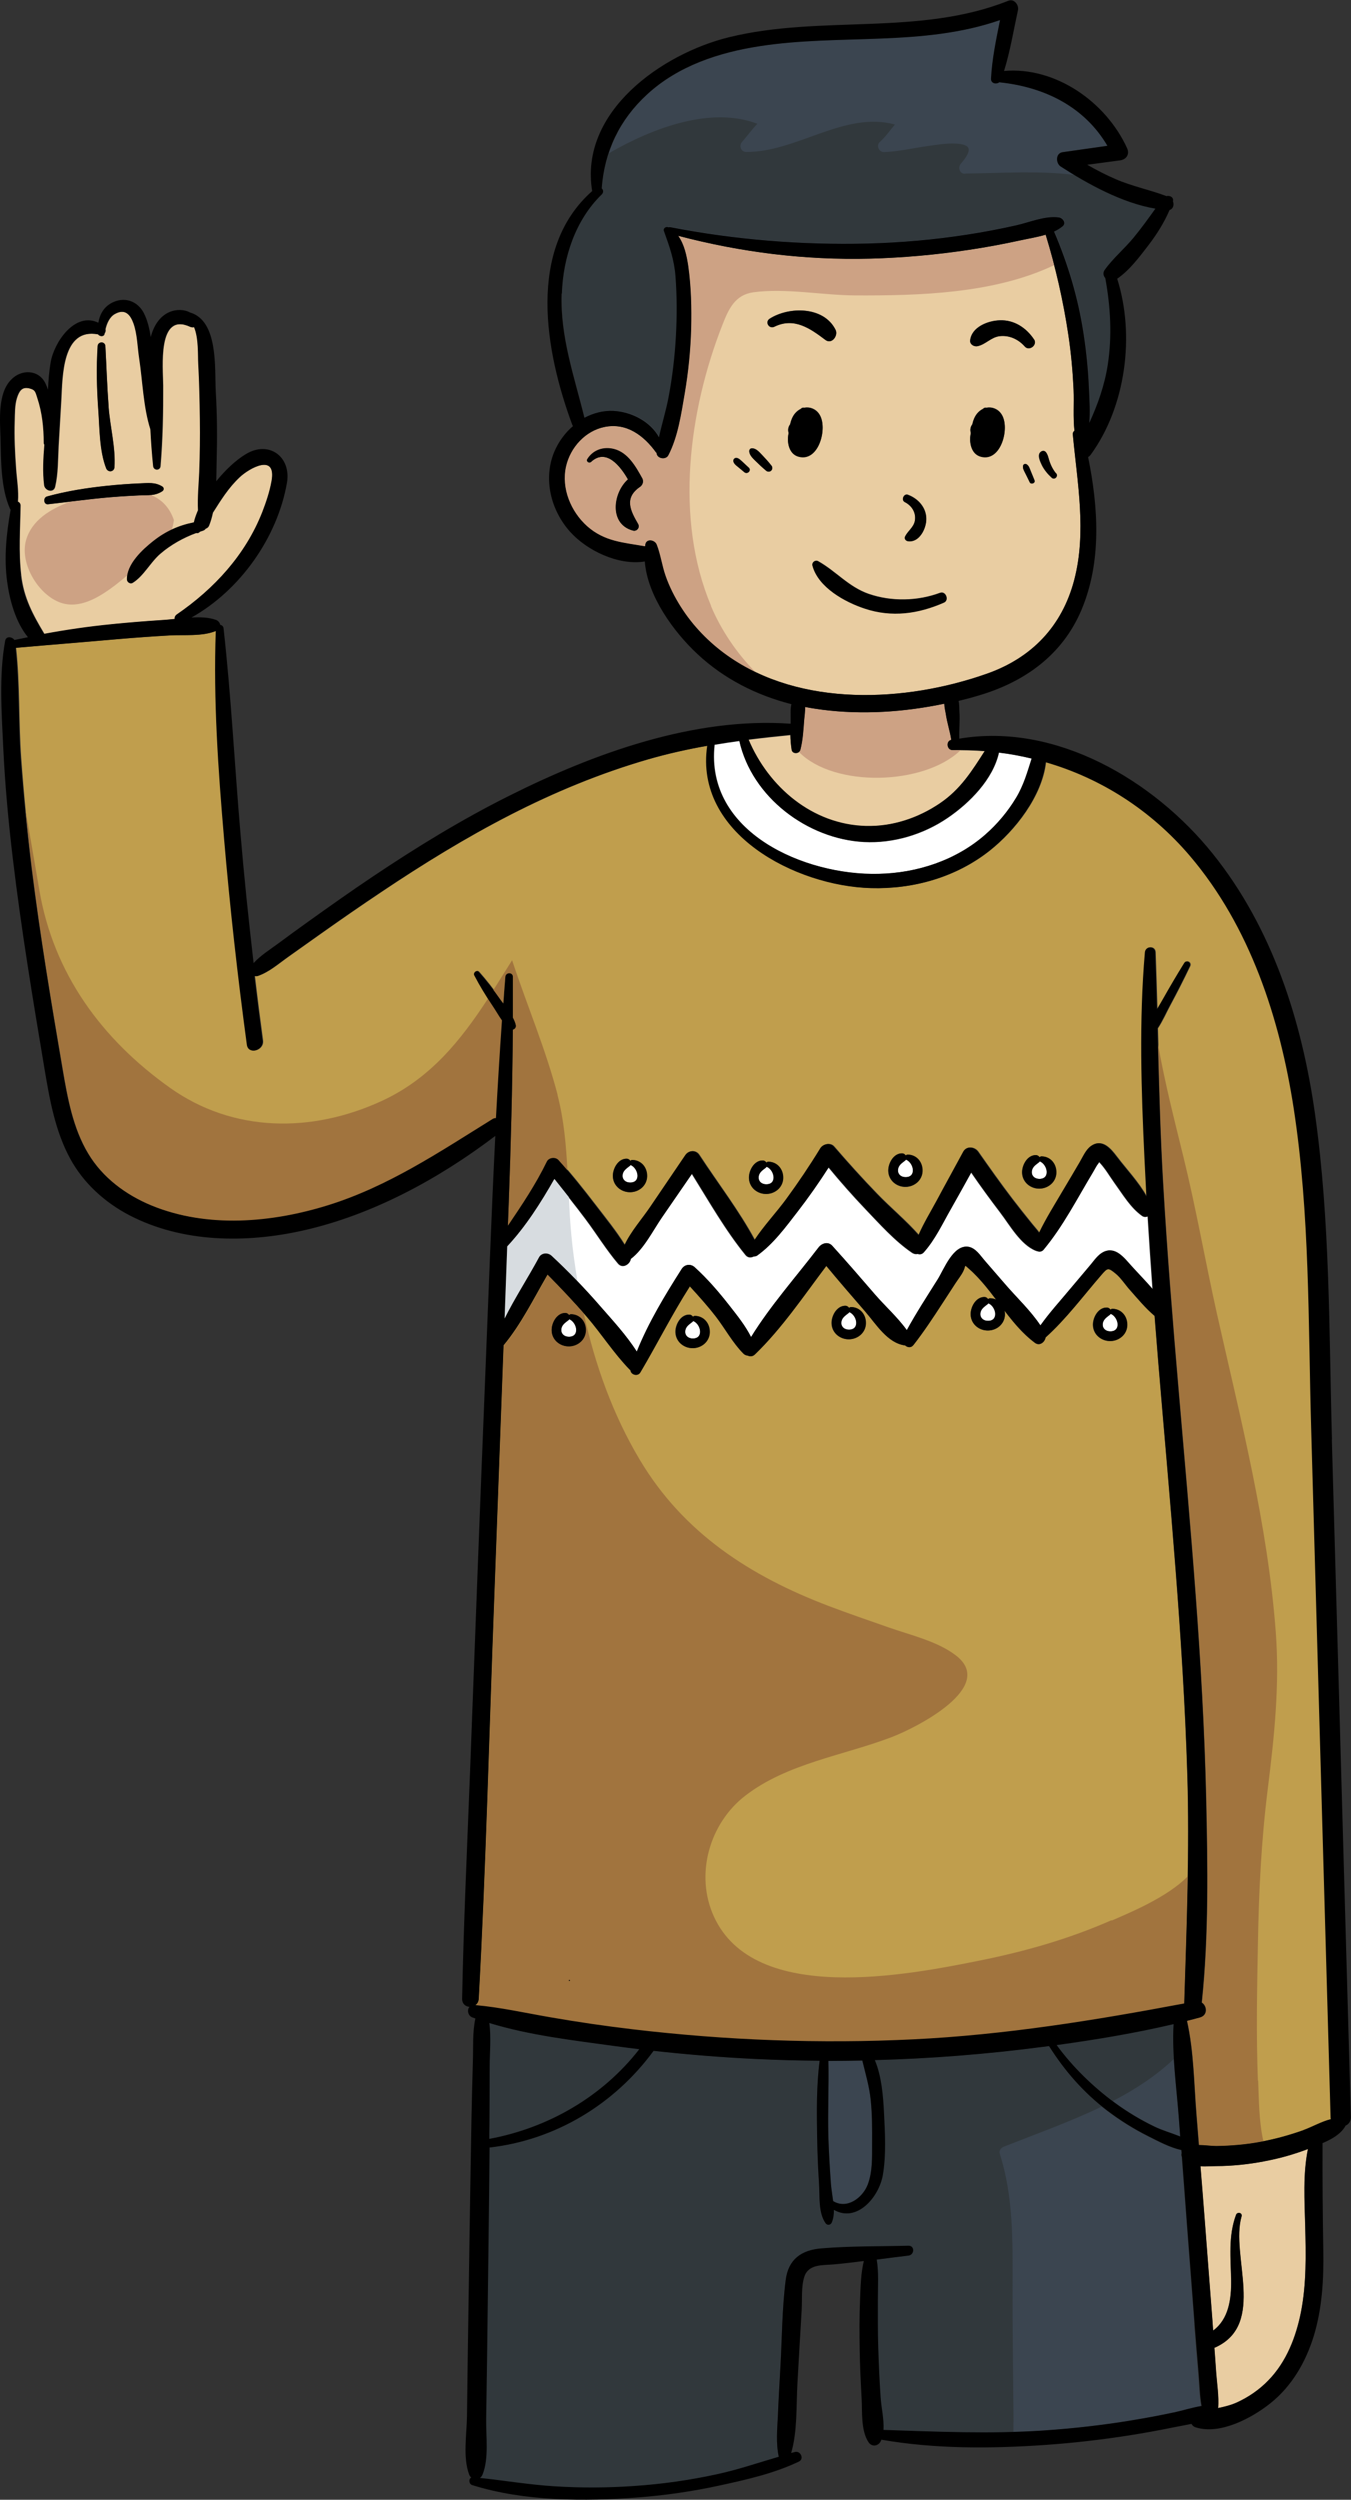 <?xml version="1.0" encoding="UTF-8"?>
<svg id="Layer_2" data-name="Layer 2" xmlns="http://www.w3.org/2000/svg" viewBox="0 0 107.82 199.36">
  <rect x="0" y="0" width="107.82" height="199.36" fill="#333333" stroke="none"/>
  <defs>
    <style>
      .cls-1 {
        fill: #fff;
      }

      .cls-2 {
        fill: #d7dce0;
      }

      .cls-3 {
        fill: #cda284;
      }

      .cls-4 {
        fill: #c09e4d;
      }

      .cls-5 {
        fill: #31383c;
      }

      .cls-6 {
        fill: #3b4550;
      }

      .cls-7 {
        fill: #a1743e;
      }

      .cls-8 {
        fill: #e9cda2;
      }
    </style>
  </defs>
  <g id="OBJECTS">
    <g>
      <g>
        <path class="cls-1" d="m45.39,106.61c.9.02.68-1.12.07-1.39,0,0-.01,0-.02-.01-.02.03-.04.05-.06.07-.27.21-.57.39-.58.78-.01.35.27.55.6.55Z"/>
        <path class="cls-4" d="m50.48,161.85c7.44.88,14.95,1.17,22.44.8,7.3-.36,14.42-1.52,21.58-2.86.19-6.12.44-12.2.25-18.33-.34-10.94-1.4-21.83-2.31-32.74-.1-1.26-.2-2.51-.3-3.77-.73-.62-1.33-1.35-1.97-2.07-.37-.41-.73-.98-1.16-1.32-.59-.47-.62-.45-1.13.14-1.43,1.65-2.81,3.51-4.44,4.97-.07.38-.47.71-.85.43-.94-.7-1.7-1.61-2.42-2.56.02.11.03.22.03.33-.03.71-.62,1.22-1.32,1.24-.71.03-1.36-.48-1.41-1.21-.05-.62.41-1.49,1.12-1.46.11,0,.21.08.27.17.04-.04.09-.07.15-.07.17,0,.33.04.47.1-.66-.87-1.34-1.73-2.14-2.44-.44-.39-.24-.29-.47.18-.16.33-.41.63-.61.94-.37.56-.73,1.13-1.1,1.69-.72,1.1-1.45,2.21-2.26,3.25-.2.26-.48.21-.67.04-1.41-.17-2.33-1.73-3.2-2.72-1.04-1.2-2.08-2.4-3.09-3.62-1.81,2.4-3.56,5-5.71,7.07-.17.17-.39.17-.56.08-.12,0-.24-.06-.34-.15-.87-.87-1.47-2.01-2.22-2.98-.64-.84-1.35-1.62-2.06-2.39-1.42,2.23-2.6,4.58-3.95,6.86-.21.36-.77.19-.79-.17-.02-.02-.04-.03-.06-.05-1.25-1.28-2.25-2.85-3.42-4.21-1-1.16-2.06-2.28-3.14-3.37-1.1,1.9-2.12,3.98-3.51,5.64-.25,6.79-.5,13.59-.75,20.38-.4,10.58-.65,21.17-1.23,31.74-.01.25-.13.42-.29.52,2.01.18,4,.62,5.98.97,2.19.38,4.38.7,6.58.96Zm37.87-57.57c.11,0,.21.08.27.17.04-.04.09-.07.15-.07.72.01,1.2.62,1.18,1.33-.03.71-.62,1.22-1.32,1.24-.71.03-1.36-.48-1.41-1.21-.05-.62.41-1.49,1.12-1.46Zm-20.86-.14c.11,0,.21.08.27.17.04-.04.09-.07.15-.07.72.01,1.2.62,1.18,1.33-.03.71-.62,1.22-1.32,1.24-.71.03-1.36-.48-1.41-1.21-.05-.62.41-1.49,1.12-1.46Zm-12.46.7c.11,0,.21.08.27.17.04-.04.09-.07.15-.07.72.01,1.2.62,1.18,1.33-.03.71-.62,1.22-1.32,1.24-.71.03-1.36-.48-1.41-1.21-.05-.62.41-1.49,1.12-1.46Zm-9.6,53.14c-.06,0-.06-.09,0-.09s.06.09,0,.09Zm-.29-53.28c.11,0,.21.08.27.17.04-.04.09-.07.15-.07.72.01,1.2.62,1.18,1.33-.03.71-.62,1.22-1.32,1.24-.71.03-1.36-.48-1.41-1.21-.05-.62.41-1.49,1.12-1.46Z"/>
        <path class="cls-1" d="m55.28,106.75c.9.01.68-1.12.07-1.39,0,0-.01,0-.02-.01-.02.03-.04.05-.06.07-.27.21-.57.39-.58.78-.01.35.27.55.6.55Z"/>
        <path class="cls-1" d="m67.74,106.05c.9.02.68-1.12.07-1.39,0,0-.01,0-.02-.01-.02.03-.04.05-.06.07-.27.21-.57.39-.58.78-.01.35.27.55.6.55Z"/>
        <path class="cls-1" d="m44.02,100.16c1.38,1.28,2.68,2.63,3.91,4.05.97,1.11,2.08,2.31,2.89,3.59.93-2.32,2.26-4.51,3.59-6.6.23-.37.71-.42,1.03-.13,1.02.93,1.93,1.99,2.78,3.07.61.78,1.27,1.6,1.72,2.5,1.55-2.51,3.6-4.81,5.38-7.14.26-.34.76-.51,1.1-.14,1.15,1.26,2.27,2.56,3.39,3.86.79.92,1.84,1.85,2.56,2.87.76-1.39,1.63-2.72,2.47-4.06.5-.8,1.23-2.77,2.44-2.59.58.09.97.71,1.32,1.11.56.65,1.13,1.3,1.69,1.95.88,1.02,1.97,2.05,2.74,3.2.73-1.03,1.61-1.98,2.41-2.95.53-.63,1.06-1.26,1.59-1.89.29-.35.59-.8,1.01-1,.95-.46,1.64.47,2.2,1.09.56.62,1.17,1.24,1.73,1.89-.14-1.94-.27-3.88-.39-5.82-.14.06-.3.06-.44-.04-.92-.65-1.52-1.68-2.18-2.59-.39-.54-.74-1.16-1.19-1.64-.03-.04-.06-.06-.08-.09,0,.04-.02.09-.07.15-.18.22-.31.5-.45.74-1.25,2.06-2.38,4.3-3.93,6.15-.12.14-.31.16-.47.09-.03,0-.07-.01-.11-.03-1.23-.49-2.08-2.05-2.87-3.08-.79-1.04-1.56-2.09-2.3-3.17-.54.97-1.08,1.95-1.63,2.92-.67,1.17-1.27,2.47-2.18,3.48-.13.14-.3.16-.45.1-.14.04-.31.01-.48-.11-1.37-.94-2.55-2.27-3.7-3.47-1.02-1.07-2-2.18-2.94-3.32-.78,1.21-1.6,2.4-2.49,3.54-.95,1.23-1.93,2.58-3.21,3.49-.09.06-.18.08-.27.07-.21.12-.47.12-.66-.12-1.61-1.98-2.92-4.29-4.28-6.47-.79,1.15-1.58,2.3-2.37,3.44-.73,1.05-1.46,2.56-2.52,3.36-.07.45-.64.79-1,.36-.94-1.11-1.71-2.37-2.58-3.53-.81-1.09-1.67-2.15-2.52-3.22-1.07,1.88-2.29,3.81-3.77,5.39-.07,1.92-.14,3.84-.21,5.77.83-1.67,1.89-3.29,2.75-4.89.2-.38.71-.4,1-.13Z"/>
        <path class="cls-1" d="m78.89,103.94s-.04.05-.06.07c-.27.21-.57.39-.58.78-.01.35.27.55.6.55.9.02.68-1.12.07-1.39,0,0-.01,0-.02-.01Z"/>
        <path class="cls-1" d="m70.11,69.7c3.09-.07,6.19-1.08,8.54-3.13.96-.85,1.8-1.84,2.46-2.94.6-1.01.89-2.06,1.24-3.13-.86-.2-1.74-.37-2.62-.47-.47,2.13-2.34,4.01-4.07,5.19-1.94,1.33-4.35,2.06-6.7,1.94-4.51-.24-8.94-3.57-9.94-8.06-.66.09-1.32.19-1.98.3-.77,7.01,7.22,10.44,13.08,10.31Z"/>
        <path class="cls-8" d="m78.76,53.73c3.58-1.26,6-3.78,6.97-7.47,1-3.81.25-7.75-.11-11.6-.01-.14.04-.24.13-.31-.12-1.08-.03-2.2-.07-3.26-.06-1.47-.2-2.94-.42-4.4-.4-2.67-1.02-5.38-1.81-7.97-.66.2-1.37.31-2.01.45-1.36.3-2.74.56-4.12.76-2.61.39-5.24.63-7.87.7-5.23.13-10.28-.5-15.32-1.82.49.69.69,1.61.8,2.42.23,1.64.27,3.32.23,4.98-.05,1.72-.22,3.44-.51,5.14-.28,1.63-.54,3.48-1.31,4.96-.21.4-.92.26-.94-.18-.01-.01-.03-.02-.04-.04-.97-1.34-2.34-2.39-4.1-2.04-1.55.31-2.76,1.64-3.09,3.16-.39,1.74.39,3.6,1.69,4.76,1.4,1.24,2.93,1.3,4.62,1.6,0-.05.01-.1.02-.14.09-.51.76-.38.91,0,.31.81.42,1.68.71,2.5.3.86.73,1.69,1.21,2.46.96,1.52,2.25,2.85,3.72,3.89,5.83,4.14,14.22,3.74,20.71,1.45Zm3.43-15.27c-.12-.24-.24-.47-.35-.71-.1-.21-.24-.39-.18-.63.03-.11.16-.16.26-.1.21.11.26.35.35.56.1.24.2.49.3.73.09.22-.27.36-.37.16Zm.9-2.45c.35-.21.51.25.58.51.12.45.31.87.6,1.23.2.24-.11.57-.35.35-.31-.29-.59-.62-.78-1-.13-.27-.42-.86-.06-1.08Zm-3.29-10.47c1.14-.04,2.1.6,2.72,1.52.3.44-.39.96-.74.57-.5-.57-1.22-.92-1.99-.83-.71.08-1.13.66-1.78.8-.27.06-.62-.13-.59-.45.11-1.07,1.41-1.58,2.37-1.61Zm-2.37,9.34c0-.12.03-.24.05-.36-.08-.27-.02-.51.12-.69.09-.43.28-.83.61-1.08.08-.06.16-.11.24-.15.08-.09.17-.11.27-.09.45-.09.93.09,1.21.52.69,1.03-.03,3.81-1.65,3.37-.67-.18-.89-.91-.85-1.53Zm-26.36,3.96c-1.27.89-.74,1.89-.13,2.95.16.28-.1.61-.41.53-1.92-.5-1.63-3-.41-4.09-.61-1.06-1.74-2.5-2.94-1.39-.16.14-.42-.04-.3-.23.46-.74,1.3-1.03,2.15-.8,1.1.29,1.72,1.4,2.23,2.32.15.27.05.55-.19.72Zm21.39.61c.82.3,1.47,1.02,1.47,1.93,0,.76-.56,1.89-1.45,1.77-.2-.03-.33-.2-.23-.4.23-.44.67-.71.77-1.22.12-.64-.24-1.21-.8-1.5-.32-.16-.09-.71.25-.58Zm-13.06-1.81c-.21-.17-.42-.35-.63-.52-.13-.11-.35-.36-.18-.54.19-.19.45.04.59.17.19.18.38.36.57.53.24.23-.11.56-.36.36Zm1.74-.11c-.29-.24-.56-.49-.83-.76-.21-.21-.53-.49-.51-.82,0-.11.09-.2.2-.2.33-.02.6.3.81.52.26.27.51.54.74.84.24.3-.12.66-.42.42Zm.29-12.12c1.55-.98,4.31-.99,5.25.88.24.47-.3,1.2-.81.81-1.22-.92-2.49-1.82-4.07-1.05-.43.21-.78-.38-.37-.64Zm2.31,11c-.67-.18-.89-.91-.85-1.53,0-.12.03-.24.05-.36-.08-.27-.02-.51.12-.69.09-.43.28-.83.61-1.08.08-.06.16-.11.24-.15.08-.09.17-.11.27-.09.45-.09.93.09,1.21.52.69,1.03-.03,3.81-1.65,3.37Zm1.11,8.69c-.07-.26.22-.48.45-.35,1.43.8,2.42,2.05,4.04,2.61,1.8.62,3.9.58,5.69-.09.44-.17.75.57.32.76-2.05.9-4.16,1.2-6.33.48-1.58-.52-3.7-1.68-4.17-3.42Z"/>
        <path class="cls-3" d="m56.75,48.32c-2.93-6.94-1.78-15.57.9-22.4.5-1.28,1.01-2.41,2.48-2.61,2.58-.35,5.53.24,8.14.25,5.08.02,11.06-.13,15.85-2.41-.21-.81-.43-1.62-.68-2.42-.66.2-1.37.31-2.01.45-1.36.3-2.74.56-4.12.76-2.61.39-5.24.63-7.87.7-5.23.13-10.28-.5-15.32-1.82.49.69.69,1.61.8,2.42.23,1.64.27,3.32.23,4.98-.05,1.72-.22,3.44-.51,5.14-.28,1.63-.54,3.48-1.31,4.96-.21.4-.92.26-.94-.18-.01-.01-.03-.02-.04-.04-.97-1.34-2.34-2.39-4.1-2.04-1.55.31-2.76,1.64-3.09,3.16-.39,1.74.39,3.6,1.69,4.76,1.4,1.24,2.93,1.3,4.62,1.6,0-.05.01-.1.02-.14.09-.51.76-.38.91,0,.31.81.42,1.68.71,2.5.3.86.73,1.69,1.21,2.46.96,1.52,2.25,2.85,3.72,3.89.72.51,1.48.95,2.27,1.33-1.55-1.55-2.79-3.44-3.57-5.29Zm-5.69-9.46c-1.27.89-.74,1.89-.13,2.95.16.28-.1.61-.41.53-1.92-.5-1.63-3-.41-4.09-.61-1.06-1.74-2.5-2.94-1.39-.16.14-.42-.04-.3-.23.46-.74,1.3-1.03,2.15-.8,1.1.29,1.72,1.4,2.23,2.32.15.27.05.55-.19.72Z"/>
        <path class="cls-1" d="m88.6,106.18c.9.01.68-1.12.07-1.39,0,0-.01,0-.02-.01-.02.03-.04.05-.06.07-.27.21-.57.39-.58.78-.01.35.27.55.6.55Z"/>
        <path class="cls-6" d="m48.98,32.76c1.42.07,2.94.84,3.63,2.11.24-1.07.57-2.14.77-3.22.3-1.59.49-3.2.58-4.81.09-1.6.08-3.2-.03-4.8-.1-1.34-.48-2.39-.93-3.64-.08-.21.19-.38.37-.28,0,0,0,0,0,0,.05-.02.1-.03.16-.01,5.12,1.01,10.49,1.43,15.71,1.3,2.66-.06,5.33-.29,7.96-.71,1.31-.2,2.61-.45,3.91-.74,1.08-.24,2.3-.78,3.41-.63.31.04.62.46.3.71-.21.17-.44.3-.68.42,1.12,2.63,1.91,5.26,2.35,8.11.23,1.5.39,3.01.44,4.52.03.85.09,1.76.02,2.64.68-1.48,1.22-2.98,1.48-4.66.36-2.29.23-4.63-.2-6.9-.15-.18-.21-.43-.05-.65.66-.94,1.58-1.7,2.32-2.59.61-.74,1.16-1.53,1.73-2.3-2.65-.44-5.41-1.97-7.56-3.36-.4-.26-.42-1.05.15-1.14,1.19-.17,2.39-.34,3.58-.51-1.81-3.1-4.99-4.67-8.57-5.06-.02,0-.04,0-.06-.01-.24.19-.68.1-.66-.29.08-1.56.41-3.13.72-4.67-6.15,2.13-12.81,1.09-19.16,2.08-3.27.51-6.53,1.58-9.01,3.85-2.21,2.03-3.39,4.54-3.62,7.49.13.12.16.32,0,.49-2.1,2.04-3.08,5.02-3.18,7.9-.12,3.45,1.01,6.61,1.82,9.9.7-.38,1.49-.59,2.32-.55Z"/>
        <path class="cls-8" d="m69.11,65.89c2.1.05,4.16-.63,5.89-1.8,1.65-1.12,2.56-2.59,3.59-4.18-.84-.06-1.7-.09-2.56-.07-.47.01-.57-.72-.11-.82,0,0,0,0,0,0,0-.01,0-.02-.01-.04-.11-.68-.33-1.33-.43-2.02-.04-.25-.11-.54-.12-.82-3.19.67-6.53.89-9.73.48-.46-.06-.92-.13-1.38-.22.02.34-.04.69-.07,1.05-.06.79-.1,1.58-.3,2.36-.08.33-.64.36-.7,0-.06-.39-.09-.79-.1-1.18-1.12.11-2.23.23-3.35.37,1.61,3.8,5.1,6.79,9.37,6.9Z"/>
        <path class="cls-3" d="m76.65,59.83c-.21,0-.41,0-.62,0-.47.01-.57-.72-.11-.82,0,0,0,0,0,0,0-.01,0-.02-.01-.04-.11-.68-.33-1.33-.43-2.02-.04-.25-.11-.54-.12-.82-3.19.67-6.53.89-9.73.48-.46-.06-.92-.13-1.38-.22.02.34-.04.69-.07,1.05-.06.79-.1,1.58-.3,2.36-.02.07-.07.12-.12.17,2.81,2.87,9.99,2.66,12.89-.13Z"/>
        <path class="cls-6" d="m66.11,170.43c.04,1.24.11,2.47.2,3.7.03.44.12.93.18,1.42,1.11.68,2.36-.26,2.76-1.31.39-1.02.34-2.18.35-3.26,0-1.16,0-2.33-.11-3.49-.11-1.1-.42-2.1-.67-3.15-.9.02-1.8.03-2.7.03.04,2.02-.07,4.05,0,6.07Z"/>
        <path class="cls-8" d="m8.92,49.79c1.39-.13,2.79-.25,4.19-.34.27-.02.55-.05.85-.08-.02-.12.03-.26.17-.36,2.98-2.05,5.48-4.76,6.82-8.16.31-.79.59-1.63.74-2.48.4-2.26-1.8-1.03-2.56-.3-.9.84-1.5,1.83-2.13,2.82-.08.36-.18.71-.31,1.04-.05.12-.16.21-.27.24-.04.07-.12.12-.22.16-.08.02-.16.05-.24.08-.09.11-.2.13-.29.1-1.03.38-2.04.94-2.86,1.65-.8.68-1.32,1.76-2.2,2.32-.2.13-.46-.04-.46-.26-.03-1.21,1.23-2.38,2.11-3.07.98-.77,2.03-1.24,3.23-1.48.08-.32.19-.64.34-.97-.04-1.02.07-2.08.1-3.06.05-1.4.07-2.8.05-4.2-.02-1.47-.05-2.95-.13-4.42-.04-.68.04-2.04-.34-2.93-.09.03-.2.03-.31-.02-2.66-1.23-2.18,3.27-2.17,4.68.01,2.15-.03,4.29-.21,6.43-.03.37-.54.37-.57,0-.1-.98-.17-1.95-.22-2.93-.56-1.76-.62-3.85-.89-5.63-.14-.91-.15-1.96-.46-2.82-.23-.64-.64-1.24-1.51-.75-.41.23-.63.73-.74,1.2.03.12,0,.25-.07.34,0,0,0,.02,0,.02-.04.27-.38.25-.51.06-2.89-.55-2.85,3.36-2.95,5.26-.07,1.2-.14,2.41-.21,3.61-.06,1.08-.03,2.22-.28,3.28-.12.53-.81.34-.86-.12-.13-1.03-.07-2.14.02-3.23-.03-.04-.05-.08-.05-.14,0-1.21-.12-2.42-.51-3.57-.16-.48-.15-.67-.68-.79-.57-.13-.79.22-.97.78-.18.57-.16,1.26-.18,1.85-.04,1.25.02,2.5.11,3.75.06.88.22,1.78.15,2.66.12.05.21.16.21.31-.03,1.84-.17,3.72.05,5.55.21,1.83.95,3.18,1.86,4.7,1.78-.33,3.56-.59,5.39-.77Zm-1.13-22.18c.03-.4.6-.4.62,0,.08,1.61.13,3.23.26,4.84.12,1.57.57,3.25.47,4.81-.03.39-.53.44-.66.09-.54-1.4-.52-3.19-.63-4.68-.12-1.69-.16-3.37-.05-5.06Zm-4.04,11.99c1.57-.43,3.16-.68,4.78-.85.86-.09,1.72-.16,2.58-.19.68-.03,1.25-.12,1.84.25.14.09.14.28,0,.37-.58.38-1.15.31-1.84.34-.79.04-1.58.09-2.37.15-1.64.14-3.28.37-4.91.55-.36.04-.41-.53-.08-.62Z"/>
        <path class="cls-3" d="m13.7,42.27c.08-.24.14-.51.18-.79-.35-1.02-.99-1.66-1.83-2-.29.03-.6.02-.93.04-.79.04-1.58.09-2.37.15-1.06.09-2.12.22-3.17.35-1.6.58-3.06,1.5-3.5,3.06-.49,1.74.79,4.06,2.45,4.86,1.52.73,3.07-.12,4.3-1,.46-.33.89-.68,1.32-1.05.18-1.09,1.28-2.1,2.08-2.73.47-.37.96-.65,1.47-.88Z"/>
        <path class="cls-6" d="m84.33,163.1c1.29,1.76,2.89,3.32,4.64,4.6.98.72,2.03,1.35,3.12,1.88.65.32,1.4.53,2.1.81-.04-.49-.07-.99-.11-1.48-.18-2.43-.56-5.03-.42-7.49-3.07.72-6.21,1.24-9.33,1.67Z"/>
        <path class="cls-6" d="m39.06,169.53c0,.35,0,.7-.01,1.05,4.7-.86,9.03-3.37,11.97-7.15-.67-.08-1.35-.17-2.02-.26-3.27-.45-6.75-.85-9.95-1.83.16,1.13.03,2.38.03,3.47,0,1.58,0,3.15-.02,4.72Z"/>
        <path class="cls-1" d="m61.21,93.06s-.01,0-.02-.01c-.02.03-.04.05-.06.07-.27.21-.57.39-.58.78-.01.35.27.55.6.55.9.01.68-1.12.07-1.39Z"/>
        <path class="cls-1" d="m72.33,92.49s-.01,0-.02-.01c-.02.03-.04.05-.06.07-.27.21-.57.39-.58.78-.01.35.27.55.6.55.9.01.68-1.12.07-1.39Z"/>
        <path class="cls-1" d="m83.01,92.63s-.01,0-.02-.01c-.02.03-.04.05-.06.07-.27.21-.57.39-.58.78-.01.35.27.55.6.55.9.01.67-1.12.07-1.39Z"/>
        <path class="cls-4" d="m105.41,139.8c-.24-8.63-.49-17.26-.73-25.9-.24-8.47-.1-17.09-1.39-25.49-1.11-7.2-3.48-14.52-8.28-20.15-3.12-3.66-7.1-6.2-11.52-7.48-.31,2.74-2.48,5.47-4.49,7.06-2.68,2.12-6.08,3.08-9.47,2.98-6-.17-14.07-4.35-13.04-11.35-1.6.28-3.18.64-4.76,1.09-3.8,1.1-7.46,2.62-10.98,4.42-3.56,1.82-6.97,3.92-10.29,6.15-1.63,1.09-3.25,2.21-4.86,3.35-.86.61-1.72,1.22-2.58,1.83-.78.55-1.52,1.21-2.42,1.52-.08.03-.17.03-.25,0,.2,1.71.42,3.43.65,5.14.11.82-1.14,1.16-1.25.34-.74-5.47-1.36-10.95-1.82-16.45-.47-5.51-.86-11.02-.66-16.55-1.12.46-2.52.29-3.71.36-1.4.08-2.8.18-4.19.3-2.69.24-5.39.45-8.08.69.32,2.91.2,5.9.41,8.82.21,2.94.5,5.88.87,8.81.66,5.34,1.55,10.66,2.46,15.96.39,2.3.82,4.7,2.04,6.73,1.15,1.92,3,3.3,5.06,4.15,4.45,1.83,9.59,1.39,14.1-.02,4.81-1.5,8.88-4.24,13.12-6.87.09-.06.19-.08.28-.08.14-2.6.29-5.19.48-7.79-.28-.38-.51-.81-.76-1.18-.53-.78-1.01-1.57-1.45-2.41-.11-.22.18-.48.36-.27.57.65,1.1,1.32,1.6,2.03.11.16.23.32.36.49.05-.71.11-1.42.16-2.13.03-.38.6-.39.6,0,0,1.08,0,2.16,0,3.25.1.2.18.39.23.59.04.16-.08.33-.23.36-.04,4.6-.16,9.2-.33,13.81-.02.61-.05,1.23-.07,1.84,1.12-1.65,2.22-3.29,3.11-5.12.16-.33.69-.39.93-.12,1.03,1.14,1.98,2.34,2.91,3.55.8,1.04,1.66,2.1,2.36,3.22.5-1.09,1.45-2.15,2.06-3.06.92-1.37,1.86-2.74,2.79-4.11.27-.4.83-.42,1.1,0,1.45,2.22,3.15,4.43,4.42,6.77.76-1.14,1.73-2.17,2.53-3.26.96-1.31,1.87-2.66,2.72-4.05.22-.35.78-.48,1.08-.14,1.11,1.29,2.25,2.55,3.43,3.77,1.07,1.11,2.31,2.13,3.33,3.29.41-.95.97-1.86,1.45-2.75.7-1.3,1.42-2.6,2.12-3.9.26-.48.89-.39,1.17,0,.89,1.27,1.78,2.53,2.72,3.76.52.68,1.05,1.34,1.59,2.01.21.26.41.47.57.7.56-1.16,1.26-2.27,1.91-3.38.44-.75.88-1.5,1.33-2.25.25-.43.47-.99.9-1.29.87-.62,1.56.2,2.05.85.75.99,1.75,2.04,2.38,3.18-.06-.99-.11-1.98-.15-2.98-.26-5.48-.44-11.02.03-16.5.04-.52.8-.53.82,0,.05,1.51.1,3.02.14,4.54.15-.24.29-.48.42-.71.56-1.01,1.15-2,1.76-2.98.18-.28.58-.04.44.26-.5,1.04-1.02,2.07-1.57,3.09-.33.61-.62,1.29-1.01,1.87.11,4.14.21,8.28.45,12.42.63,10.93,1.78,21.83,2.59,32.75.4,5.41.71,10.83.84,16.25.12,5.39.21,10.9-.35,16.27.43.27.49,1.02-.15,1.19-.34.09-.69.18-1.03.27.54,2.42.56,5.07.76,7.52.06.79.13,1.58.19,2.38.48,0,.99.09,1.42.08,1.18-.02,2.36-.12,3.53-.34,1.17-.22,2.32-.53,3.44-.94.7-.25,1.45-.69,2.2-.87,0-.05-.02-.1-.02-.15-.27-9.68-.55-19.37-.82-29.05Zm-55.09-44.72c-.71.03-1.36-.48-1.41-1.21-.05-.62.41-1.49,1.12-1.46.11,0,.21.08.27.17.04-.04.09-.07.15-.07.72.01,1.2.62,1.18,1.33-.03.71-.62,1.22-1.32,1.24Zm10.86.14c-.71.03-1.36-.48-1.41-1.21-.05-.62.41-1.49,1.12-1.46.11,0,.21.08.27.17.04-.04.09-.07.15-.07.72.01,1.2.62,1.18,1.33-.03.71-.62,1.22-1.32,1.24Zm11.12-.56c-.71.03-1.36-.48-1.41-1.21-.05-.62.41-1.49,1.12-1.46.11,0,.21.08.27.17.04-.04.09-.07.15-.07.72.01,1.2.62,1.18,1.33-.03.71-.62,1.22-1.32,1.24Zm10.68.14c-.71.03-1.36-.48-1.41-1.21-.05-.62.41-1.49,1.12-1.46.11,0,.21.08.27.17.04-.04.09-.07.15-.07.72.01,1.2.62,1.18,1.33-.03.71-.62,1.22-1.32,1.24Z"/>
        <path class="cls-7" d="m88.71,153.14c-3.39,1.49-6.86,2.48-10.48,3.21-5.83,1.17-18.01,3.57-21.25-3.49-1.54-3.35-.36-7.45,2.5-9.65,3.34-2.58,7.82-3.2,11.68-4.67,1.99-.76,8.41-4.01,5.12-6.52-1.47-1.13-3.63-1.62-5.36-2.23-1.6-.56-3.21-1.11-4.79-1.71-6.26-2.38-11.59-5.82-15.07-11.66-2.14-3.58-3.57-7.57-4.47-11.67-.93-1.06-1.89-2.08-2.88-3.08-1.1,1.9-2.12,3.98-3.51,5.64-.25,6.79-.5,13.59-.75,20.38-.4,10.58-.65,21.17-1.23,31.74-.01.25-.13.42-.29.52,2.01.18,4,.62,5.98.97,2.19.38,4.38.7,6.58.96,7.44.88,14.95,1.17,22.44.8,7.3-.36,14.42-1.52,21.58-2.86.11-3.4.22-6.79.28-10.18-1.64,1.7-4.82,2.98-6.07,3.53Zm-43.27-45.76c-.71.03-1.36-.48-1.41-1.21-.05-.62.41-1.49,1.12-1.46.11,0,.21.08.27.17.04-.04.09-.07.15-.07.72.01,1.2.62,1.18,1.33-.03.71-.62,1.22-1.32,1.24Z"/>
        <path class="cls-7" d="m45.44,157.99c-.06,0-.06-.09,0-.09s.06.09,0,.09Z"/>
        <path class="cls-2" d="m45.6,98.51c-.1-1.01-.15-2.03-.2-3.04-.38-.48-.77-.97-1.15-1.45-1.07,1.88-2.29,3.81-3.77,5.39-.07,1.92-.14,3.84-.21,5.77.83-1.67,1.89-3.29,2.75-4.89.2-.38.71-.4,1-.13.71.66,1.4,1.34,2.07,2.04-.2-1.23-.38-2.46-.49-3.69Z"/>
        <path class="cls-7" d="m38.94,79.65c-2.19,3.35-4.62,6.39-8.51,8.17-5.54,2.54-11.8,2.53-16.87-1.07-5.47-3.89-9.29-9.13-10.42-15.76-.36-2.12-.73-4.24-1.1-6.37.15,1.57.32,3.14.51,4.7.66,5.34,1.55,10.66,2.46,15.96.39,2.3.82,4.7,2.04,6.73,1.15,1.92,3,3.3,5.06,4.15,4.45,1.83,9.59,1.39,14.1-.02,4.81-1.5,8.88-4.24,13.12-6.87.09-.06.19-.08.28-.08.14-2.6.29-5.19.48-7.79-.28-.38-.51-.81-.76-1.18-.13-.19-.25-.39-.38-.59Z"/>
        <path class="cls-7" d="m100.39,165.93c-.14-3.61-.07-7.24,0-10.85.07-4.16.27-8.3.79-12.43.52-4.17.95-8.24.64-12.44-.64-8.62-2.81-17.03-4.7-25.44-.93-4.17-1.66-8.38-2.68-12.53-.73-2.98-1.49-5.94-2.02-8.96.1,3.72.2,7.44.42,11.16.63,10.93,1.78,21.83,2.59,32.75.4,5.41.71,10.83.84,16.25.12,5.39.21,10.9-.35,16.27.43.27.49,1.02-.15,1.19-.34.09-.69.18-1.03.27.54,2.42.56,5.07.76,7.52.06.79.13,1.58.19,2.38.48,0,.99.09,1.42.08,1.18-.02,2.36-.12,3.53-.34.06-.01.13-.03.19-.04-.37-1.6-.36-3.43-.42-4.83Z"/>
        <path class="cls-7" d="m44.5,87.31c-.95-3.64-2.45-7.15-3.63-10.73-.5.8-1,1.6-1.5,2.39.15.2.3.39.44.6.11.16.23.32.36.49.05-.71.11-1.42.16-2.13.03-.38.6-.39.6,0,0,1.08,0,2.16,0,3.25.1.2.18.39.23.59.04.16-.08.33-.23.36-.04,4.6-.16,9.2-.33,13.81-.02.61-.05,1.23-.07,1.84,1.12-1.65,2.22-3.29,3.11-5.12.16-.33.69-.39.93-.12.25.27.48.56.72.84-.11-2.04-.28-4.07-.8-6.07Z"/>
        <path class="cls-6" d="m95.32,185.36c-.21-2.7-.42-5.41-.62-8.11-.13-1.74-.26-3.48-.39-5.22-.05-.1-.05-.21-.02-.31,0-.08-.01-.16-.02-.24-.92-.2-1.86-.71-2.64-1.1-1.16-.58-2.26-1.27-3.29-2.05-1.88-1.44-3.38-3.16-4.64-5.14-.18.02-.36.05-.55.07-4.43.58-8.89.93-13.35,1.05.54,1.3.66,2.83.73,4.2.08,1.6.18,3.36-.09,4.95-.31,1.8-2.09,3.84-3.91,2.79,0,.35-.04.69-.16.99-.09.23-.37.28-.51.07-.59-.85-.45-2.17-.52-3.18-.09-1.23-.13-2.47-.15-3.7-.03-2.01-.06-4.07.2-6.07-1.7-.01-3.4-.06-5.1-.14-2.72-.13-5.44-.35-8.15-.65-3.13,4.27-7.84,7.11-13.09,7.71-.02,2.5-.05,4.99-.08,7.49l-.12,9.45c-.02,1.58-.04,3.15-.07,4.72-.02,1.37.23,3.13-.29,4.42-.05.12-.12.21-.21.27,2,.21,3.98.55,6,.67,2.11.12,4.23.12,6.34-.03,2.2-.16,4.4-.47,6.55-.93,1.69-.36,3.31-.92,4.96-1.4-.24-1.07-.12-2.24-.07-3.32.06-1.28.13-2.56.2-3.84.13-2.29.13-4.64.42-6.92.21-1.67,1.26-2.4,2.87-2.54,2.3-.19,4.62-.15,6.93-.21.52-.01.49.73,0,.79-.84.1-1.69.21-2.53.32.17,1.04.09,2.16.09,3.2,0,1.26,0,2.52.03,3.78.04,1.33.1,2.67.19,4,.05.79.28,1.75.23,2.6,4.25.13,8.48.33,12.73.05,2.37-.16,4.72-.43,7.06-.81,1.13-.19,2.25-.4,3.36-.63.73-.15,1.47-.39,2.22-.52-.15-.81-.16-1.66-.23-2.47-.11-1.35-.23-2.7-.33-4.06Z"/>
        <path class="cls-5" d="m77.01,13.86c-.43,0-.58-.5-.33-.8.9-1.06.92-1.55-.45-1.61-.73-.03-1.49.1-2.21.2-1.15.16-2.31.44-3.48.48-.39.01-.63-.53-.33-.8.46-.41.81-.92,1.21-1.4-4.04-1.09-7.81,2.21-11.87,2.19-.42,0-.59-.5-.33-.8.42-.48.79-.99,1.22-1.45-3.66-1.39-8.24.27-11.86,2.36-.28.88-.47,1.79-.55,2.77.13.12.16.32,0,.49-2.1,2.04-3.08,5.02-3.18,7.9-.12,3.45,1.01,6.61,1.82,9.9.7-.38,1.49-.59,2.32-.55,1.42.07,2.94.84,3.63,2.11.24-1.07.57-2.14.77-3.22.3-1.59.49-3.2.58-4.81.09-1.6.08-3.2-.03-4.8-.1-1.34-.48-2.39-.93-3.64-.08-.21.19-.38.37-.28,0,0,0,0,0,0,.05-.02.1-.03.16-.01,5.12,1.01,10.49,1.43,15.71,1.3,2.66-.06,5.33-.29,7.96-.71,1.31-.2,2.61-.45,3.91-.74,1.08-.24,2.3-.78,3.41-.63.31.04.62.46.3.71-.21.17-.44.3-.68.42,1.12,2.63,1.91,5.26,2.35,8.11.23,1.5.39,3.01.44,4.52.03.85.09,1.76.02,2.64.68-1.48,1.22-2.98,1.48-4.66.36-2.29.23-4.63-.2-6.9-.15-.18-.21-.43-.05-.65.66-.94,1.58-1.7,2.32-2.59.61-.74,1.16-1.53,1.73-2.3-2.2-.37-4.47-1.48-6.42-2.65-2.89-.37-5.78-.15-8.78-.12Z"/>
        <path class="cls-5" d="m88.8,167.57c1.78-.92,3.45-2.01,4.88-3.36-.06-.94-.08-1.87-.02-2.79-3.07.72-6.21,1.24-9.33,1.67,1.25,1.7,2.8,3.22,4.48,4.47Z"/>
        <path class="cls-5" d="m39.06,169.53c0,.35,0,.7-.01,1.05,4.7-.86,9.03-3.37,11.97-7.15-.67-.08-1.35-.17-2.02-.26-3.27-.45-6.75-.85-9.95-1.83.16,1.13.03,2.38.03,3.47,0,1.58,0,3.15-.02,4.72Z"/>
        <path class="cls-5" d="m80.89,193.15c-.03-3.63-.09-7.27-.08-10.9.01-3.53.07-7.08-1.02-10.48-.08-.26.1-.48.33-.57,2.53-1,5.26-1.97,7.82-3.2-1.7-1.37-3.09-2.98-4.25-4.81-.18.02-.36.05-.55.07-4.43.58-8.89.93-13.35,1.05.54,1.3.66,2.83.73,4.2.08,1.6.18,3.36-.09,4.95-.31,1.8-2.09,3.84-3.91,2.79,0,.35-.04.69-.16.99-.09.23-.37.28-.51.07-.59-.85-.45-2.17-.52-3.18-.09-1.23-.13-2.47-.15-3.7-.03-2.01-.06-4.07.2-6.07-1.7-.01-3.4-.06-5.1-.14-2.72-.13-5.44-.35-8.15-.65-3.13,4.27-7.84,7.11-13.09,7.71-.02,2.5-.05,4.99-.08,7.49l-.12,9.45c-.02,1.58-.04,3.15-.07,4.72-.02,1.37.23,3.13-.29,4.42-.05.12-.12.21-.21.27,2,.21,3.98.55,6,.67,2.11.12,4.23.12,6.34-.03,2.2-.16,4.4-.47,6.55-.93,1.69-.36,3.31-.92,4.96-1.4-.24-1.07-.12-2.24-.07-3.32.06-1.28.13-2.56.2-3.84.13-2.29.13-4.64.42-6.92.21-1.67,1.26-2.4,2.87-2.54,2.3-.19,4.62-.15,6.93-.21.52-.01.49.73,0,.79-.84.1-1.69.21-2.53.32.17,1.04.09,2.16.09,3.2,0,1.26,0,2.52.03,3.78.04,1.33.1,2.67.19,4,.05.79.28,1.75.23,2.6,3.47.11,6.93.25,10.4.14,0-.26,0-.52,0-.78Z"/>
        <path class="cls-8" d="m100.84,172.38c-1.24.23-2.5.36-3.76.37-.39,0-.84.04-1.28.02.11,1.34.21,2.69.32,4.03.21,2.78.43,5.56.64,8.34.02.24.04.49.05.73,1.24-.9,1.46-2.51,1.44-4-.03-1.76-.24-3.54.39-5.23.1-.27.53-.17.44.12-.91,3.12,2,8.59-2.09,10.45-.03.01-.05.02-.08.03.05.65.09,1.3.14,1.95.06.93.23,1.92.16,2.86.51-.11,1.01-.23,1.5-.45.93-.42,1.79-1.01,2.5-1.75,1.46-1.49,2.22-3.49,2.62-5.5.44-2.24.39-4.55.33-6.82-.05-2.02-.19-4.15.22-6.15-1.15.44-2.33.77-3.54.99Z"/>
        <path class="cls-1" d="m50.35,92.92s-.01,0-.02-.01c-.02.03-.04.05-.06.07-.27.21-.57.39-.58.78-.01.35.27.55.6.55.9.02.68-1.12.07-1.39Z"/>
      </g>
      <g>
        <path d="m51.25,38.13c-.51-.92-1.13-2.03-2.23-2.32-.85-.22-1.69.06-2.15.8-.12.19.14.38.3.23,1.2-1.11,2.33.33,2.94,1.39-1.22,1.1-1.51,3.59.41,4.09.31.08.57-.26.41-.53-.61-1.06-1.14-2.06.13-2.95.24-.17.33-.45.19-.72Z"/>
        <path d="m45.44,157.9c-.06,0-.06.09,0,.09s.06-.09,0-.09Z"/>
        <path d="m106.3,114.81c-.24-8.64-.14-17.38-1.35-25.95-1.05-7.44-3.4-14.85-8.17-20.78-4.69-5.84-12.51-10.47-20.22-9.17,0,0,0,0,0,0-.03-.71.06-1.42.01-2.13-.02-.28,0-.6-.07-.88.54-.13,1.07-.27,1.6-.43,3.67-1.08,6.69-3.23,8.21-6.83,1.62-3.85,1.35-8.15.53-12.19.08-.04.15-.11.21-.19,2.8-3.84,3.54-9.52,2.11-14.03.98-.67,1.76-1.72,2.47-2.64.69-.9,1.27-1.82,1.71-2.84.29-.09.38-.42.27-.69.08-.33-.25-.49-.52-.42-1.34-.51-2.75-.78-4.07-1.36-.77-.33-1.52-.72-2.25-1.14.87-.12,1.74-.23,2.62-.35.51-.07.78-.49.56-.97-1.67-3.67-5.7-6.52-9.82-6.16.49-1.57.76-3.24,1.11-4.84.09-.41-.29-.94-.76-.76-7.14,2.84-14.96,1.11-22.3,2.91-5.34,1.31-11.96,5.93-10.92,12.27-5.23,4.62-3.75,12.79-1.6,18.61.02.05.04.09.07.13-.64.55-1.15,1.25-1.48,2.02-.92,2.16-.3,4.67,1.23,6.39,1.35,1.52,3.88,2.73,5.98,2.39.21,2.77,2.34,5.65,4.2,7.38,2.13,1.99,4.72,3.29,7.5,4-.1.41-.05.87-.06,1.3,0,.09,0,.18,0,.26-7.71-.55-15.73,2.37-22.51,5.77-3.76,1.88-7.35,4.08-10.84,6.42-1.75,1.17-3.47,2.39-5.19,3.62-.8.57-1.59,1.15-2.39,1.74-.66.49-1.38.93-1.93,1.54-.4-3.45-.76-6.9-1.05-10.36-.47-5.45-.74-10.91-1.35-16.35-.02-.16-.14-.25-.26-.26-.04-.18-.17-.34-.34-.4-.58-.21-1.27-.23-1.96-.19,3.88-2.17,6.86-6.38,7.62-10.74.36-2.08-1.44-3.42-3.3-2.28-.78.47-1.61,1.25-2.34,2.15.01-.56.02-1.11.03-1.62.05-1.84.04-3.69-.07-5.53-.1-1.84.23-5.64-2.06-6.31-.48-.26-1.12-.25-1.62-.04-.83.35-1.3,1.17-1.51,2.01-.1-.68-.26-1.35-.55-1.92-.47-.9-1.42-1.3-2.38-.9-.77.32-1.13.95-1.25,1.67-1.85-.9-3.53,1.52-3.81,3.17-.12.71-.18,1.44-.21,2.17-.06-.18-.13-.35-.21-.52-.55-1.1-1.92-1.13-2.73-.28C-.2,31.38,0,33.53.04,34.91c.04,1.77.02,4.02.76,5.67.01.03.03.05.05.07-.34,1.9-.54,3.81-.28,5.74.2,1.47.67,3.22,1.66,4.43-.36.07-.72.15-1.08.22-.19-.27-.67-.34-.74.08-.5,2.76-.28,5.72-.15,8.51.14,2.95.41,5.88.76,8.81.67,5.64,1.6,11.25,2.54,16.85.41,2.44.85,4.93,2.05,7.13,1.06,1.94,2.75,3.47,4.7,4.49,4.24,2.21,9.33,2.25,13.9,1.22,5.52-1.24,10.82-4.12,15.32-7.54-.32,6.35-.54,12.71-.8,19.07-.43,10.58-.82,21.16-1.22,31.74-.23,6-.51,12-.63,18.01,0,.41.28.62.59.64-.21.23-.13.71.22.84.08.03.17.06.25.09-.24,1.09-.16,2.3-.2,3.38-.04,1.5-.08,3-.11,4.5-.06,3.22-.11,6.45-.16,9.67l-.14,9.45c-.02,1.57-.04,3.15-.06,4.72-.02,1.44-.34,3.28.17,4.64.04.11.1.19.17.25-.22.11-.2.51.07.6,4.18,1.31,8.99,1.32,13.32.98,2.15-.17,4.29-.48,6.4-.94,2.13-.46,4.4-.97,6.37-1.92.43-.21.12-.87-.32-.76-.1.03-.21.06-.31.08.51-1.71.4-3.79.5-5.52.11-1.96.22-3.91.34-5.87.05-.84-.05-1.85.21-2.66.33-1.03,1.46-.91,2.35-.99.8-.07,1.6-.17,2.4-.27-.24.99-.26,2.09-.3,3.08-.06,1.33-.05,2.67-.03,4,.02,1.26.08,2.52.15,3.78.07,1.12-.08,2.64.56,3.6.28.41.81.3.99-.13.01-.03.02-.05.03-.08,4.3.75,8.75.72,13.09.42,2.26-.16,4.51-.42,6.74-.77,1.13-.18,2.25-.38,3.37-.61.5-.1,1.03-.19,1.55-.3.06.12.17.23.35.28,1.93.61,4.46-.74,5.93-1.91,1.72-1.36,2.84-3.3,3.48-5.38.67-2.2.8-4.53.76-6.82-.05-2.86-.07-5.7-.06-8.56.71-.3,1.41-.69,1.8-1.32.01-.02.02-.04.03-.07.25-.11.44-.34.43-.7l-1.52-54.05ZM44.84,23.41c.1-2.88,1.08-5.86,3.18-7.9.17-.17.13-.37,0-.49.22-2.95,1.41-5.46,3.62-7.49,2.47-2.28,5.73-3.35,9.01-3.85,6.35-.98,13.01.06,19.16-2.08-.31,1.54-.64,3.11-.72,4.67-.02.39.42.48.66.29.02,0,.04.01.06.01,3.58.38,6.75,1.96,8.57,5.06-1.19.17-2.39.34-3.58.51-.57.08-.55.88-.15,1.14,2.15,1.39,4.92,2.92,7.56,3.36-.56.78-1.12,1.56-1.73,2.3-.73.89-1.65,1.65-2.32,2.59-.16.23-.1.48.05.65.42,2.27.55,4.61.2,6.9-.26,1.67-.8,3.18-1.48,4.66.08-.88.02-1.79-.02-2.64-.06-1.52-.21-3.02-.44-4.52-.44-2.85-1.23-5.48-2.35-8.11.24-.11.47-.25.68-.42.32-.26.01-.67-.3-.71-1.11-.15-2.33.39-3.41.63-1.29.29-2.6.54-3.91.74-2.63.41-5.3.64-7.96.71-5.22.13-10.58-.3-15.71-1.3-.06-.01-.11,0-.16.01,0,0,0,0,0,0-.18-.1-.44.07-.37.28.45,1.25.83,2.3.93,3.64.12,1.59.12,3.2.03,4.8-.09,1.61-.28,3.22-.58,4.81-.2,1.08-.54,2.14-.77,3.22-.69-1.26-2.21-2.04-3.63-2.11-.82-.04-1.61.17-2.32.55-.81-3.29-1.94-6.45-1.82-9.9Zm13.21,28.87c-1.47-1.04-2.76-2.37-3.72-3.89-.49-.77-.91-1.6-1.21-2.46-.29-.82-.39-1.69-.71-2.5-.15-.38-.82-.51-.91,0,0,.05-.01.1-.02.14-1.69-.3-3.22-.36-4.62-1.6-1.3-1.16-2.08-3.02-1.69-4.76.34-1.52,1.54-2.85,3.09-3.16,1.76-.35,3.13.7,4.1,2.04.01.01.03.02.04.04.02.45.73.58.94.18.77-1.48,1.03-3.33,1.31-4.96.29-1.7.46-3.42.51-5.14.04-1.66,0-3.34-.23-4.98-.12-.81-.31-1.73-.8-2.42,5.04,1.32,10.09,1.95,15.32,1.82,2.64-.07,5.27-.31,7.87-.7,1.38-.21,2.75-.46,4.12-.76.64-.14,1.35-.25,2.01-.45.8,2.59,1.41,5.3,1.81,7.97.22,1.46.35,2.93.42,4.4.05,1.06-.05,2.19.07,3.26-.09.07-.15.17-.13.31.36,3.84,1.11,7.78.11,11.6-.97,3.69-3.39,6.21-6.97,7.47-6.49,2.29-14.88,2.69-20.71-1.45Zm5.03,6.33c0,.4.04.79.1,1.18.06.36.62.33.7,0,.2-.77.24-1.57.3-2.36.03-.36.09-.71.07-1.05.46.09.92.16,1.38.22,3.2.41,6.54.19,9.73-.48,0,.28.08.57.12.82.1.68.32,1.34.43,2.02,0,.01,0,.03.01.04,0,0,0,0,0,0-.46.1-.36.83.11.82.86-.02,1.72,0,2.56.07-1.02,1.6-1.94,3.07-3.59,4.18-1.73,1.17-3.79,1.86-5.89,1.8-4.27-.11-7.77-3.1-9.37-6.9,1.11-.14,2.23-.26,3.35-.37Zm-6.06.77c.66-.11,1.32-.21,1.98-.3,1,4.49,5.43,7.82,9.94,8.06,2.36.12,4.76-.61,6.7-1.94,1.73-1.18,3.6-3.07,4.07-5.19.89.11,1.76.27,2.62.48-.34,1.07-.63,2.12-1.24,3.13-.66,1.1-1.5,2.1-2.46,2.94-2.35,2.06-5.45,3.07-8.54,3.13-5.87.13-13.86-3.3-13.08-10.31ZM1.67,45.86c-.21-1.83-.07-3.71-.05-5.55,0-.15-.09-.26-.21-.31.07-.88-.09-1.78-.15-2.66-.09-1.25-.16-2.5-.11-3.75.02-.59,0-1.28.18-1.85.18-.56.4-.9.97-.78.53.12.52.31.68.79.38,1.15.51,2.36.51,3.57,0,.06.02.11.05.14-.09,1.09-.15,2.19-.02,3.23.06.45.74.64.86.12.25-1.06.22-2.19.28-3.28.07-1.2.14-2.41.21-3.61.11-1.9.06-5.81,2.95-5.26.13.19.47.21.51-.06,0,0,0-.02,0-.02.07-.09.1-.22.07-.34.11-.47.34-.97.74-1.2.86-.49,1.28.11,1.51.75.31.87.32,1.92.46,2.82.27,1.78.33,3.88.89,5.63.05.98.12,1.95.22,2.93.04.37.54.37.57,0,.17-2.15.22-4.28.21-6.43,0-1.4-.49-5.91,2.17-4.68.11.05.22.05.31.02.38.89.3,2.26.34,2.93.08,1.47.11,2.95.13,4.42.02,1.4,0,2.8-.05,4.2-.04.98-.15,2.04-.1,3.06-.14.33-.26.65-.33.97-1.19.23-2.24.7-3.23,1.48-.88.69-2.14,1.86-2.11,3.07,0,.22.26.39.46.26.88-.55,1.4-1.63,2.2-2.32.83-.71,1.83-1.27,2.86-1.65.1.03.2.01.29-.1.08-.03.16-.05.24-.08.11-.03.18-.09.22-.16.12-.04.22-.12.27-.24.14-.33.24-.68.31-1.04.63-.99,1.24-1.97,2.13-2.82.77-.72,2.96-1.96,2.56.3-.15.84-.43,1.68-.74,2.48-1.34,3.41-3.83,6.11-6.82,8.16-.14.1-.19.23-.17.36-.29.03-.58.06-.85.08-1.4.09-2.79.2-4.19.34-1.82.18-3.61.44-5.39.77-.92-1.53-1.65-2.88-1.86-4.7Zm36.25,114.07c.16-.1.28-.28.29-.52.58-10.57.83-21.16,1.23-31.74.25-6.79.5-13.59.75-20.38,1.39-1.67,2.41-3.75,3.51-5.64,1.08,1.09,2.14,2.21,3.14,3.37,1.17,1.36,2.17,2.93,3.42,4.21.02.02.04.04.06.05.03.36.58.53.79.17,1.35-2.28,2.52-4.63,3.95-6.86.71.78,1.41,1.56,2.06,2.39.75.97,1.36,2.11,2.22,2.98.1.1.22.14.34.15.17.09.38.08.56-.08,2.15-2.07,3.9-4.67,5.71-7.07,1.01,1.22,2.05,2.42,3.09,3.62.86.99,1.79,2.55,3.2,2.72.19.17.47.22.67-.04.81-1.04,1.54-2.14,2.26-3.25.37-.56.73-1.13,1.1-1.69.2-.31.45-.61.61-.94.23-.47.02-.57.47-.18,1.96,1.71,3.14,4.32,5.25,5.89.38.28.78-.05.85-.43,1.63-1.46,3.01-3.32,4.44-4.97.51-.59.55-.61,1.13-.14.43.34.79.91,1.16,1.32.64.72,1.24,1.46,1.97,2.07.1,1.26.2,2.51.3,3.77.91,10.9,1.97,21.8,2.31,32.74.19,6.13-.06,12.2-.25,18.33-7.16,1.35-14.28,2.5-21.58,2.86-7.49.37-15,.08-22.44-.8-2.2-.26-4.4-.58-6.58-.96-1.98-.34-3.97-.79-5.98-.97Zm45.11-54.23c-.76-1.15-1.85-2.18-2.74-3.2-.56-.65-1.13-1.3-1.69-1.95-.35-.4-.73-1.03-1.32-1.12-1.21-.18-1.94,1.79-2.44,2.59-.84,1.34-1.71,2.67-2.47,4.06-.73-1.02-1.77-1.95-2.56-2.87-1.12-1.3-2.24-2.59-3.39-3.86-.34-.37-.84-.2-1.1.14-1.78,2.33-3.83,4.63-5.38,7.14-.45-.9-1.11-1.72-1.72-2.5-.85-1.09-1.76-2.15-2.78-3.07-.32-.29-.79-.23-1.03.13-1.33,2.09-2.66,4.28-3.59,6.6-.81-1.28-1.92-2.48-2.89-3.59-1.23-1.42-2.54-2.77-3.91-4.05-.29-.27-.8-.25-1,.13-.86,1.6-1.92,3.22-2.75,4.89.07-1.92.14-3.84.21-5.77,1.48-1.58,2.7-3.51,3.77-5.39.85,1.07,1.7,2.13,2.52,3.22.87,1.16,1.64,2.43,2.58,3.53.36.42.93.08,1-.36,1.06-.81,1.79-2.31,2.52-3.36.79-1.15,1.58-2.29,2.37-3.44,1.37,2.18,2.67,4.49,4.28,6.47.2.24.45.24.66.12.09.01.18,0,.27-.07,1.27-.91,2.26-2.26,3.21-3.49.88-1.14,1.71-2.32,2.49-3.54.94,1.14,1.92,2.24,2.94,3.32,1.14,1.2,2.32,2.53,3.7,3.47.17.12.33.14.48.11.15.06.32.04.45-.1.91-1.01,1.51-2.31,2.18-3.48.55-.97,1.09-1.94,1.63-2.92.73,1.08,1.5,2.13,2.3,3.17.79,1.03,1.64,2.59,2.87,3.08.04.01.07.02.11.03.16.07.35.05.47-.09,1.55-1.85,2.69-4.09,3.93-6.15.15-.24.28-.53.45-.74.05-.06.06-.11.07-.15.02.03.04.05.08.09.45.48.8,1.11,1.19,1.64.66.9,1.25,1.94,2.18,2.59.14.1.3.1.44.04.12,1.94.25,3.88.39,5.82-.56-.65-1.16-1.26-1.73-1.89-.56-.62-1.25-1.55-2.2-1.09-.42.21-.72.66-1.01,1-.53.63-1.07,1.26-1.6,1.89-.8.96-1.68,1.92-2.41,2.95Zm11.05,63.21c.04.49.07.99.11,1.48-.7-.28-1.45-.49-2.1-.81-1.09-.53-2.14-1.16-3.12-1.88-1.74-1.28-3.35-2.84-4.64-4.6,3.13-.43,6.26-.95,9.33-1.67-.14,2.46.24,5.05.42,7.49Zm-27.96-4.55c.9,0,1.8-.01,2.7-.03.25,1.05.56,2.06.67,3.15.12,1.16.12,2.33.11,3.49,0,1.08.04,2.23-.35,3.26-.41,1.05-1.65,1.99-2.76,1.31-.06-.49-.15-.98-.18-1.42-.09-1.23-.16-2.47-.2-3.7-.06-2.02.05-4.05,0-6.07Zm-27.07-3.02c3.2.98,6.68,1.38,9.95,1.83.67.09,1.35.18,2.02.26-2.94,3.78-7.27,6.28-11.97,7.15,0-.35,0-.7.01-1.05.01-1.57.02-3.15.02-4.72,0-1.08.13-2.33-.03-3.47Zm54.61,31.06c-1.12.24-2.24.45-3.36.63-2.34.39-4.7.65-7.06.81-4.25.28-8.48.09-12.73-.05.05-.85-.18-1.82-.23-2.6-.09-1.33-.15-2.67-.19-4-.04-1.26-.03-2.52-.03-3.78,0-1.05.08-2.16-.09-3.2.84-.11,1.68-.22,2.53-.32.49-.06.52-.8,0-.79-2.31.06-4.62.02-6.93.21-1.61.13-2.66.86-2.87,2.54-.29,2.28-.29,4.63-.42,6.92-.07,1.28-.15,2.56-.2,3.84-.05,1.08-.17,2.25.07,3.32-1.65.48-3.27,1.04-4.96,1.4-2.16.47-4.35.78-6.55.93-2.11.15-4.23.16-6.34.03-2.01-.12-4-.46-6-.67.09-.06.16-.15.21-.27.52-1.28.27-3.04.29-4.42.02-1.57.05-3.15.07-4.72l.12-9.45c.03-2.5.06-4.99.08-7.49,5.25-.6,9.96-3.44,13.09-7.71,2.71.3,5.43.52,8.15.65,1.7.08,3.4.13,5.1.14-.26,2-.23,4.06-.2,6.07.02,1.24.07,2.47.15,3.7.07,1.01-.07,2.33.52,3.18.15.21.42.16.51-.07.12-.3.17-.64.16-.99,1.82,1.05,3.6-.99,3.91-2.79.27-1.59.17-3.35.09-4.95-.07-1.37-.19-2.9-.73-4.2,4.46-.12,8.92-.47,13.35-1.05.18-.02.36-.05.55-.07,1.25,1.98,2.75,3.7,4.64,5.14,1.03.78,2.13,1.47,3.29,2.05.78.39,1.72.9,2.64,1.1,0,.08.01.16.02.24-.03.1-.02.21.02.31.13,1.74.26,3.48.39,5.22.21,2.7.42,5.41.62,8.11.1,1.35.22,2.7.33,4.06.07.81.08,1.66.23,2.47-.75.12-1.49.36-2.22.52Zm10.51-14.87c.05,2.27.1,4.58-.33,6.82-.39,2.02-1.16,4.01-2.62,5.5-.71.73-1.57,1.32-2.5,1.75-.48.22-.99.34-1.5.45.07-.95-.09-1.94-.16-2.86-.04-.65-.09-1.3-.14-1.95.03,0,.05-.02.08-.03,4.09-1.86,1.18-7.34,2.09-10.45.08-.29-.34-.39-.44-.12-.63,1.69-.42,3.46-.39,5.23.02,1.49-.2,3.1-1.44,4-.02-.24-.04-.49-.05-.73-.21-2.78-.43-5.56-.64-8.34-.1-1.35-.21-2.69-.32-4.03.44.02.9-.01,1.28-.02,1.26,0,2.52-.14,3.76-.37,1.21-.22,2.39-.55,3.54-.99-.41,2-.27,4.13-.22,6.15Zm-.11-7.66c-1.12.4-2.27.72-3.44.94-1.17.22-2.34.32-3.53.34-.43,0-.94-.08-1.42-.08-.06-.79-.13-1.58-.19-2.38-.2-2.45-.21-5.1-.76-7.52.34-.09.69-.17,1.03-.27.63-.17.58-.91.15-1.19.56-5.37.47-10.88.35-16.27-.12-5.42-.44-10.84-.84-16.25-.81-10.92-1.96-21.81-2.59-32.75-.24-4.14-.34-8.28-.45-12.42.39-.59.68-1.27,1.01-1.87.55-1.02,1.07-2.04,1.57-3.09.14-.29-.27-.54-.44-.26-.61.98-1.19,1.97-1.76,2.98-.13.24-.28.47-.42.71-.04-1.51-.08-3.02-.14-4.54-.02-.53-.77-.52-.82,0-.47,5.47-.29,11.02-.03,16.5.05.99.1,1.98.15,2.98-.63-1.14-1.63-2.19-2.38-3.18-.49-.65-1.18-1.47-2.05-.85-.42.3-.64.86-.9,1.29-.44.75-.88,1.5-1.33,2.25-.65,1.11-1.35,2.21-1.91,3.38-.16-.23-.36-.44-.57-.7-.54-.66-1.07-1.33-1.59-2.01-.94-1.23-1.83-2.5-2.72-3.76-.28-.39-.91-.48-1.17,0-.7,1.3-1.42,2.59-2.12,3.9-.48.89-1.04,1.8-1.45,2.75-1.03-1.16-2.26-2.18-3.33-3.29-1.18-1.22-2.32-2.49-3.43-3.77-.3-.34-.86-.21-1.08.14-.85,1.39-1.76,2.74-2.72,4.05-.8,1.09-1.78,2.12-2.53,3.26-1.26-2.35-2.96-4.55-4.42-6.77-.27-.42-.82-.4-1.1,0-.93,1.37-1.86,2.74-2.79,4.11-.61.91-1.56,1.98-2.06,3.06-.7-1.12-1.57-2.18-2.36-3.22-.93-1.21-1.88-2.41-2.91-3.55-.24-.27-.77-.21-.93.12-.89,1.83-1.99,3.46-3.11,5.12.02-.61.05-1.23.07-1.84.17-4.61.29-9.21.33-13.81.15-.03.27-.19.23-.36-.04-.2-.13-.4-.23-.59,0-1.08,0-2.16,0-3.25,0-.39-.57-.38-.6,0-.06.71-.11,1.42-.16,2.13-.13-.17-.25-.33-.36-.49-.5-.71-1.02-1.38-1.6-2.03-.18-.2-.47.06-.36.27.44.84.92,1.63,1.45,2.41.25.37.49.8.76,1.18-.18,2.59-.34,5.19-.48,7.79-.09,0-.19.02-.28.08-4.24,2.63-8.31,5.37-13.12,6.87-4.5,1.4-9.64,1.85-14.1.02-2.05-.85-3.91-2.22-5.06-4.15-1.22-2.03-1.64-4.43-2.04-6.73-.9-5.31-1.79-10.62-2.46-15.96-.36-2.93-.65-5.87-.87-8.81-.21-2.92-.09-5.91-.41-8.82,2.69-.24,5.39-.45,8.08-.69,1.4-.12,2.79-.22,4.19-.3,1.2-.07,2.59.1,3.71-.36-.2,5.53.19,11.04.66,16.55.47,5.5,1.08,10.98,1.82,16.45.11.82,1.36.47,1.25-.34-.23-1.71-.44-3.42-.65-5.14.08.02.17.02.25,0,.91-.31,1.65-.97,2.42-1.52.86-.61,1.72-1.22,2.58-1.83,1.61-1.14,3.22-2.26,4.86-3.35,3.32-2.22,6.73-4.32,10.29-6.15,3.51-1.8,7.18-3.32,10.98-4.42,1.57-.46,3.16-.81,4.76-1.09-1.03,7,7.04,11.18,13.05,11.35,3.39.1,6.8-.87,9.47-2.98,2.02-1.6,4.18-4.33,4.49-7.06,4.42,1.28,8.4,3.82,11.52,7.48,4.79,5.63,7.17,12.94,8.28,20.15,1.29,8.4,1.15,17.02,1.39,25.49.24,8.63.49,17.26.73,25.9.27,9.68.55,19.37.82,29.05,0,.05,0,.1.02.15-.75.18-1.5.62-2.2.87Z"/>
        <path d="m8.67,32.45c-.12-1.61-.17-3.23-.26-4.84-.02-.4-.59-.4-.62,0-.11,1.69-.07,3.37.05,5.06.11,1.49.08,3.28.63,4.68.14.35.64.3.66-.09.1-1.56-.35-3.24-.47-4.81Z"/>
        <path d="m12.96,38.8c-.59-.37-1.15-.27-1.84-.25-.86.04-1.72.1-2.58.19-1.62.17-3.21.42-4.78.85-.33.09-.28.66.08.62,1.64-.18,3.27-.41,4.91-.55.79-.07,1.58-.12,2.37-.15.68-.03,1.26.05,1.84-.34.14-.09.14-.28,0-.37Z"/>
        <path d="m66.68,26.3c-.94-1.87-3.71-1.86-5.25-.88-.41.26-.05.85.37.64,1.58-.77,2.85.13,4.07,1.05.51.39,1.05-.34.81-.81Z"/>
        <path d="m82.52,27.07c-.62-.93-1.58-1.56-2.72-1.52-.96.03-2.26.54-2.37,1.61-.03.32.32.51.59.45.66-.14,1.07-.72,1.78-.8.77-.08,1.49.26,1.99.83.35.4,1.03-.12.74-.57Z"/>
        <path d="m72.46,39.47c-.34-.12-.57.42-.25.58.56.28.92.85.8,1.5-.1.51-.54.79-.77,1.22-.1.19.03.37.23.4.9.12,1.46-1.01,1.45-1.77,0-.91-.65-1.63-1.47-1.93Z"/>
        <path d="m75.02,47.29c-1.78.67-3.89.71-5.69.09-1.61-.56-2.6-1.8-4.04-2.61-.23-.13-.52.08-.45.35.46,1.73,2.59,2.9,4.17,3.42,2.17.72,4.28.42,6.33-.48.43-.19.12-.93-.32-.76Z"/>
        <path d="m65.39,33.05c-.29-.43-.76-.61-1.21-.52-.09-.02-.19,0-.27.09-.08.04-.16.09-.24.15-.33.25-.52.65-.61,1.08-.14.18-.2.42-.12.69-.02.12-.04.24-.05.36-.04.62.17,1.35.85,1.53,1.63.44,2.34-2.34,1.65-3.37Z"/>
        <path d="m79.93,33.05c-.29-.43-.76-.61-1.21-.52-.09-.02-.19,0-.27.09-.08.04-.16.09-.24.15-.33.25-.52.65-.61,1.08-.14.18-.2.42-.12.69-.02.12-.04.24-.05.36-.04.62.17,1.35.85,1.53,1.63.44,2.34-2.34,1.65-3.37Z"/>
        <path d="m61.55,37.12c-.23-.29-.48-.57-.74-.84-.21-.22-.48-.54-.81-.52-.11,0-.19.09-.2.2-.02.33.3.61.51.82.27.26.54.52.83.76.3.24.66-.12.42-.42Z"/>
        <path d="m59.75,37.3c-.19-.18-.38-.36-.57-.53-.14-.13-.4-.36-.59-.17-.18.18.04.43.18.54.21.17.42.35.63.52.24.21.6-.13.36-.36Z"/>
        <path d="m82.56,38.31c-.1-.24-.2-.49-.3-.73-.09-.21-.14-.45-.35-.56-.1-.05-.23,0-.26.11-.05.24.08.42.18.63.12.24.24.47.35.71.1.2.46.06.37-.16Z"/>
        <path d="m84.28,37.75c-.3-.36-.48-.78-.6-1.23-.07-.25-.23-.72-.58-.51-.36.22-.07.81.06,1.08.18.38.47.72.78,1,.24.22.55-.11.35-.35Z"/>
        <path d="m88.78,104.38c-.06,0-.11.03-.15.07-.06-.09-.16-.16-.27-.17-.72-.03-1.17.84-1.12,1.46.05.73.69,1.23,1.41,1.21.69-.02,1.29-.53,1.32-1.24.03-.71-.45-1.32-1.18-1.33Zm-.18,1.8c-.33,0-.61-.21-.6-.55.01-.39.31-.56.58-.78.03-.02.05-.05.06-.07,0,0,0,0,.02.01.61.28.83,1.41-.07,1.39Z"/>
        <path d="m79.01,103.54c-.06,0-.11.03-.15.07-.06-.09-.16-.16-.27-.17-.72-.03-1.17.84-1.12,1.46.05.73.69,1.23,1.41,1.21.69-.02,1.29-.53,1.32-1.24.03-.71-.45-1.32-1.18-1.33Zm-.18,1.8c-.33,0-.61-.21-.6-.55.01-.39.31-.56.58-.78.03-.02.05-.05.06-.07,0,0,0,0,.02.01.61.28.83,1.41-.07,1.39Z"/>
        <path d="m67.92,104.24c-.06,0-.11.03-.15.07-.06-.09-.16-.16-.27-.17-.72-.03-1.17.84-1.12,1.46.05.73.69,1.23,1.41,1.21.69-.02,1.29-.53,1.32-1.24.03-.71-.45-1.32-1.18-1.33Zm-.18,1.8c-.33,0-.61-.21-.6-.55.01-.39.31-.56.58-.78.03-.02.05-.05.06-.07,0,0,0,0,.02.01.61.28.83,1.41-.07,1.39Z"/>
        <path d="m55.46,104.95c-.06,0-.11.03-.15.07-.06-.09-.16-.16-.27-.17-.72-.03-1.17.84-1.12,1.46.05.73.69,1.23,1.41,1.21.69-.02,1.29-.53,1.32-1.24.03-.71-.45-1.32-1.18-1.33Zm-.18,1.8c-.33,0-.61-.21-.6-.55.01-.39.31-.56.58-.78.03-.02.05-.05.06-.07,0,0,0,0,.02.01.61.28.83,1.41-.07,1.39Z"/>
        <path d="m45.57,104.81c-.06,0-.11.03-.15.07-.06-.09-.16-.16-.27-.17-.72-.03-1.17.84-1.12,1.46.05.73.69,1.23,1.41,1.21.69-.02,1.29-.53,1.32-1.24.03-.71-.45-1.32-1.18-1.33Zm-.18,1.8c-.33,0-.61-.21-.6-.55.01-.39.31-.56.58-.78.03-.02.05-.05.06-.07,0,0,0,0,.02.01.61.28.83,1.41-.07,1.39Z"/>
        <path d="m83.12,92.22c-.06,0-.11.03-.15.07-.06-.09-.16-.16-.27-.17-.72-.03-1.17.84-1.12,1.46.05.73.69,1.23,1.41,1.21.69-.02,1.29-.53,1.32-1.24.03-.71-.45-1.32-1.18-1.33Zm-.18,1.8c-.33,0-.61-.21-.6-.55.01-.39.31-.56.58-.78.03-.02.05-.05.06-.07,0,0,0,0,.02.01.61.28.83,1.41-.07,1.39Z"/>
        <path d="m72.44,92.08c-.06,0-.11.03-.15.07-.06-.09-.16-.16-.27-.17-.72-.03-1.17.84-1.12,1.46.05.73.69,1.23,1.41,1.21.69-.02,1.29-.53,1.32-1.24.03-.71-.45-1.32-1.18-1.33Zm-.18,1.8c-.33,0-.61-.21-.6-.55.01-.39.31-.56.58-.78.03-.02.05-.05.06-.07,0,0,0,0,.02.01.61.28.83,1.41-.07,1.39Z"/>
        <path d="m61.32,92.65c-.06,0-.11.03-.15.07-.06-.09-.16-.16-.27-.17-.72-.03-1.17.84-1.12,1.46.05.73.69,1.23,1.41,1.21.69-.02,1.29-.53,1.32-1.24.03-.71-.45-1.32-1.18-1.33Zm-.18,1.8c-.33,0-.61-.21-.6-.55.01-.39.31-.56.58-.78.03-.02.05-.05.06-.07,0,0,0,0,.02.01.61.28.83,1.41-.07,1.39Z"/>
        <path d="m50.46,92.51c-.06,0-.11.03-.15.07-.06-.09-.16-.16-.27-.17-.72-.03-1.17.84-1.12,1.46.05.73.69,1.23,1.41,1.21.69-.02,1.29-.53,1.32-1.24.03-.71-.45-1.32-1.18-1.33Zm-.18,1.8c-.33,0-.61-.21-.6-.55.01-.39.31-.56.58-.78.03-.02.05-.05.06-.07,0,0,0,0,.02.01.61.28.83,1.41-.07,1.39Z"/>
      </g>
    </g>
  </g>
</svg>